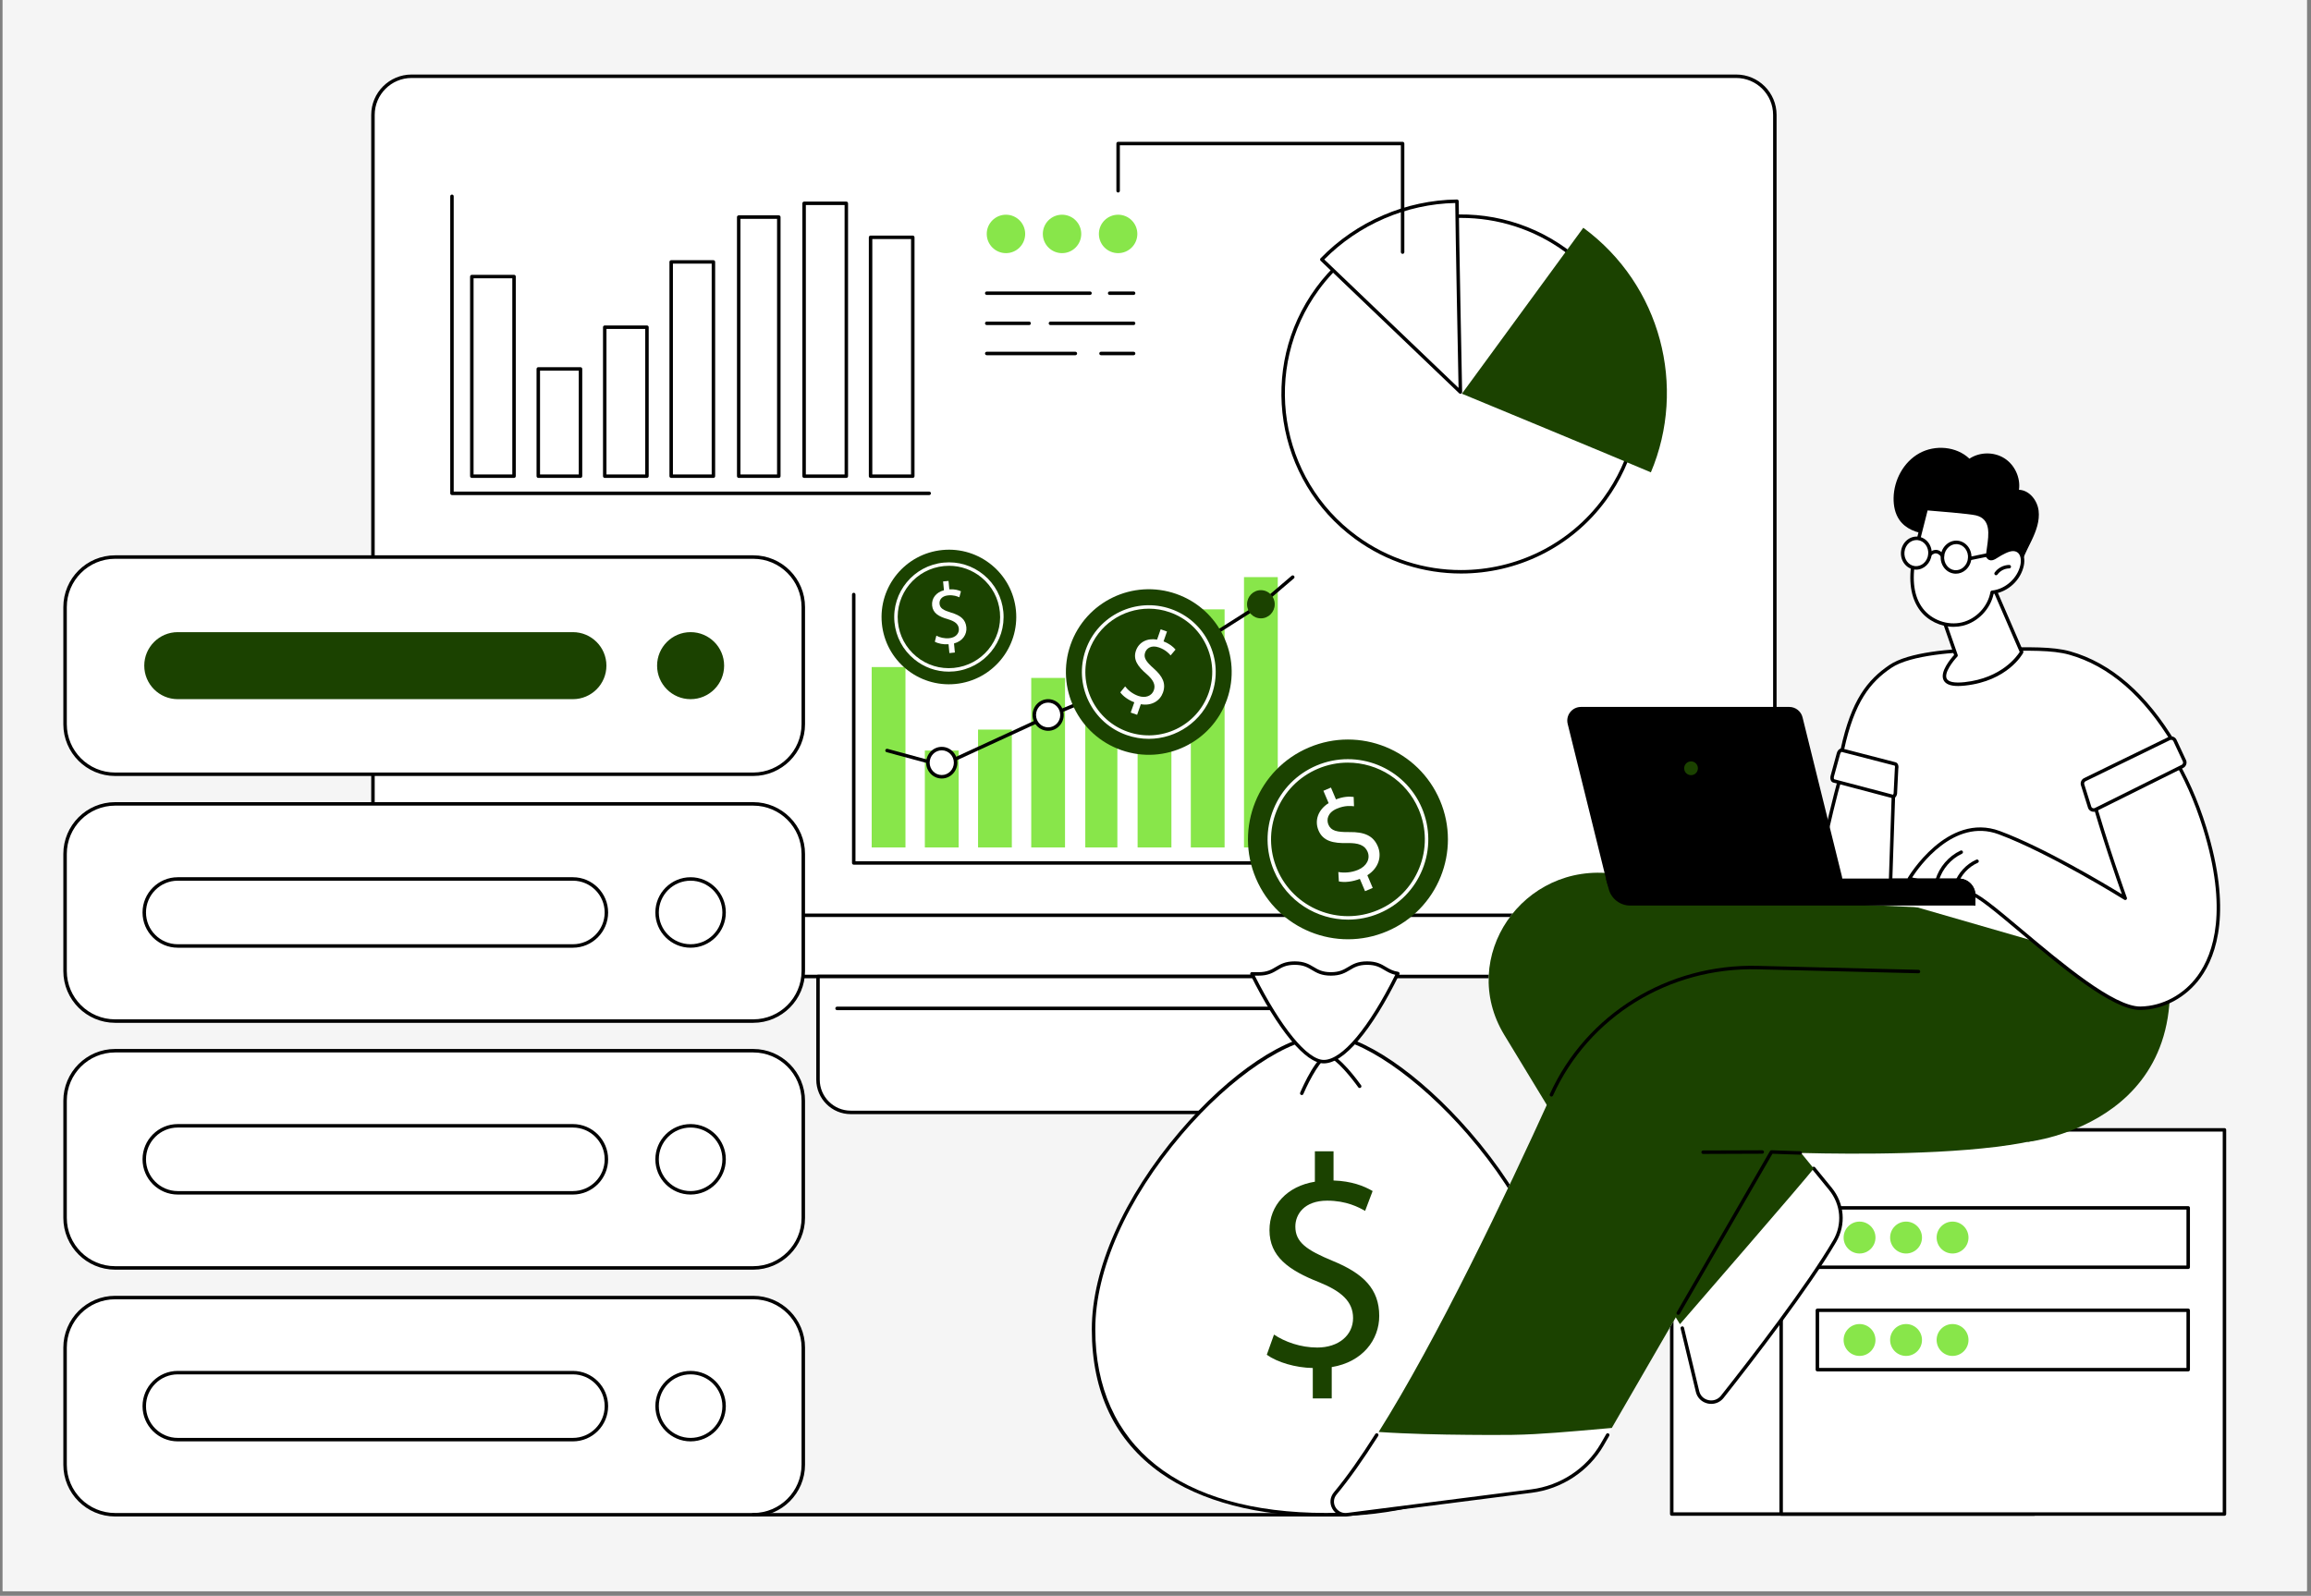 <svg xmlns="http://www.w3.org/2000/svg" xmlns:xlink="http://www.w3.org/1999/xlink" width="485" viewBox="0 0 363.75 251.25" height="335" preserveAspectRatio="xMidYMid meet"><rect x="0" y="0" width="363.75" height="251.25" fill="#808080" stroke="none"/><defs><clipPath id="a6a6b86d7b"><path d="M 0.418 0 L 363.086 0 L 363.086 250.504 L 0.418 250.504 Z M 0.418 0 " clip-rule="nonzero"></path></clipPath><clipPath id="f8e1170953"><path d="M 58 11.73 L 280 11.73 L 280 145 L 58 145 Z M 58 11.73 " clip-rule="nonzero"></path></clipPath><clipPath id="5da1d7fad0"><path d="M 9.965 87 L 127 87 L 127 123 L 9.965 123 Z M 9.965 87 " clip-rule="nonzero"></path></clipPath><clipPath id="75b1201595"><path d="M 9.965 126 L 127 126 L 127 162 L 9.965 162 Z M 9.965 126 " clip-rule="nonzero"></path></clipPath><clipPath id="10eeeba697"><path d="M 9.965 165 L 127 165 L 127 200 L 9.965 200 Z M 9.965 165 " clip-rule="nonzero"></path></clipPath><clipPath id="3c88c0714a"><path d="M 9.965 204 L 127 204 L 127 239 L 9.965 239 Z M 9.965 204 " clip-rule="nonzero"></path></clipPath></defs><g clip-path="url(#a6a6b86d7b)"><path fill="#ffffff" d="M 0.418 0 L 363.086 0 L 363.086 250.504 L 0.418 250.504 Z M 0.418 0 " fill-opacity="1" fill-rule="nonzero"></path><path fill="#f5f5f5" d="M 0.418 0 L 363.086 0 L 363.086 250.504 L 0.418 250.504 Z M 0.418 0 " fill-opacity="1" fill-rule="nonzero"></path></g><path fill="#ffffff" d="M 58.703 146.691 C 58.703 150.586 61.848 153.742 65.727 153.742 L 272.336 153.742 C 276.215 153.742 279.359 150.586 279.359 146.691 L 279.359 144.105 L 274.16 141.391 L 60.406 141.391 L 58.703 144.105 L 58.703 146.691 " fill-opacity="1" fill-rule="nonzero"></path><path fill="#000000" d="M 272.336 154.012 L 65.727 154.012 C 61.703 154.012 58.43 150.727 58.43 146.691 C 58.43 146.539 58.555 146.418 58.703 146.418 C 58.855 146.418 58.977 146.539 58.977 146.691 C 58.977 150.426 62.004 153.465 65.727 153.465 L 272.336 153.465 C 276.059 153.465 279.086 150.426 279.086 146.691 C 279.086 146.539 279.207 146.418 279.359 146.418 C 279.508 146.418 279.633 146.539 279.633 146.691 C 279.633 150.727 276.359 154.012 272.336 154.012 " fill-opacity="1" fill-rule="nonzero"></path><path fill="#ffffff" d="M 204.152 175.141 L 133.91 175.141 C 131.062 175.141 128.754 172.832 128.754 169.984 L 128.754 153.742 L 209.309 153.742 L 209.309 169.984 C 209.309 172.832 207 175.141 204.152 175.141 " fill-opacity="1" fill-rule="nonzero"></path><path fill="#000000" d="M 129.027 154.012 L 129.027 169.984 C 129.027 172.676 131.219 174.867 133.91 174.867 L 204.152 174.867 C 206.844 174.867 209.035 172.676 209.035 169.984 L 209.035 154.012 Z M 204.152 175.414 L 133.91 175.414 C 130.918 175.414 128.48 172.977 128.48 169.984 L 128.48 153.742 C 128.48 153.59 128.605 153.465 128.754 153.465 L 209.309 153.465 C 209.461 153.465 209.582 153.59 209.582 153.742 L 209.582 169.984 C 209.582 172.977 207.145 175.414 204.152 175.414 " fill-opacity="1" fill-rule="nonzero"></path><path fill="#000000" d="M 206.309 159.039 L 131.754 159.039 C 131.605 159.039 131.48 158.918 131.48 158.766 C 131.48 158.617 131.605 158.492 131.754 158.492 L 206.309 158.492 C 206.457 158.492 206.582 158.617 206.582 158.766 C 206.582 158.918 206.457 159.039 206.309 159.039 " fill-opacity="1" fill-rule="nonzero"></path><path fill="#ffffff" d="M 279.359 144.105 L 58.703 144.105 L 58.703 18.09 C 58.703 14.73 61.426 12.004 64.789 12.004 L 273.277 12.004 C 276.637 12.004 279.359 14.73 279.359 18.09 L 279.359 144.105 " fill-opacity="1" fill-rule="nonzero"></path><g clip-path="url(#f8e1170953)"><path fill="#000000" d="M 58.977 143.836 L 279.086 143.836 L 279.086 18.09 C 279.086 14.887 276.48 12.277 273.277 12.277 L 64.789 12.277 C 61.582 12.277 58.977 14.887 58.977 18.09 Z M 279.359 144.379 L 58.703 144.379 C 58.555 144.379 58.43 144.258 58.43 144.105 L 58.43 18.09 C 58.43 14.582 61.281 11.734 64.789 11.734 L 273.277 11.734 C 276.781 11.734 279.633 14.582 279.633 18.09 L 279.633 144.105 C 279.633 144.258 279.508 144.379 279.359 144.379 " fill-opacity="1" fill-rule="nonzero"></path></g><path fill="#000000" d="M 146.258 77.945 L 71.141 77.945 C 70.992 77.945 70.867 77.82 70.867 77.672 L 70.867 30.906 C 70.867 30.754 70.992 30.633 71.141 30.633 C 71.293 30.633 71.414 30.754 71.414 30.906 L 71.414 77.398 L 146.258 77.398 C 146.41 77.398 146.531 77.52 146.531 77.672 C 146.531 77.82 146.41 77.945 146.258 77.945 " fill-opacity="1" fill-rule="nonzero"></path><path fill="#ffffff" d="M 80.91 74.969 L 74.266 74.969 L 74.266 43.543 L 80.91 43.543 L 80.91 74.969 " fill-opacity="1" fill-rule="nonzero"></path><path fill="#000000" d="M 74.539 74.695 L 80.637 74.695 L 80.637 43.816 L 74.539 43.816 Z M 80.91 75.242 L 74.266 75.242 C 74.113 75.242 73.992 75.117 73.992 74.969 L 73.992 43.543 C 73.992 43.395 74.113 43.27 74.266 43.27 L 80.91 43.27 C 81.062 43.27 81.184 43.395 81.184 43.543 L 81.184 74.969 C 81.184 75.117 81.062 75.242 80.91 75.242 " fill-opacity="1" fill-rule="nonzero"></path><path fill="#ffffff" d="M 91.371 74.969 L 84.727 74.969 L 84.727 58.086 L 91.371 58.086 L 91.371 74.969 " fill-opacity="1" fill-rule="nonzero"></path><path fill="#000000" d="M 85 74.695 L 91.098 74.695 L 91.098 58.355 L 85 58.355 Z M 91.371 75.242 L 84.727 75.242 C 84.574 75.242 84.453 75.117 84.453 74.969 L 84.453 58.086 C 84.453 57.934 84.574 57.812 84.727 57.812 L 91.371 57.812 C 91.523 57.812 91.645 57.934 91.645 58.086 L 91.645 74.969 C 91.645 75.117 91.523 75.242 91.371 75.242 " fill-opacity="1" fill-rule="nonzero"></path><path fill="#ffffff" d="M 101.832 74.969 L 95.184 74.969 L 95.184 51.516 L 101.832 51.516 L 101.832 74.969 " fill-opacity="1" fill-rule="nonzero"></path><path fill="#000000" d="M 95.457 74.695 L 101.559 74.695 L 101.559 51.789 L 95.457 51.789 Z M 101.832 75.242 L 95.184 75.242 C 95.035 75.242 94.914 75.117 94.914 74.969 L 94.914 51.512 C 94.914 51.363 95.035 51.242 95.184 51.242 L 101.832 51.242 C 101.98 51.242 102.105 51.363 102.105 51.512 L 102.105 74.969 C 102.105 75.117 101.98 75.242 101.832 75.242 " fill-opacity="1" fill-rule="nonzero"></path><path fill="#ffffff" d="M 112.293 74.969 L 105.645 74.969 L 105.645 41.234 L 112.293 41.234 L 112.293 74.969 " fill-opacity="1" fill-rule="nonzero"></path><path fill="#000000" d="M 105.918 74.695 L 112.02 74.695 L 112.02 41.508 L 105.918 41.508 Z M 112.293 75.242 L 105.645 75.242 C 105.496 75.242 105.371 75.117 105.371 74.969 L 105.371 41.234 C 105.371 41.086 105.496 40.965 105.645 40.965 L 112.293 40.965 C 112.441 40.965 112.566 41.086 112.566 41.234 L 112.566 74.969 C 112.566 75.117 112.441 75.242 112.293 75.242 " fill-opacity="1" fill-rule="nonzero"></path><path fill="#ffffff" d="M 122.582 74.969 L 116.273 74.969 L 116.273 34.18 L 122.582 34.18 L 122.582 74.969 " fill-opacity="1" fill-rule="nonzero"></path><path fill="#000000" d="M 116.547 74.695 L 122.309 74.695 L 122.309 34.453 L 116.547 34.453 Z M 122.586 75.242 L 116.273 75.242 C 116.121 75.242 116 75.117 116 74.969 L 116 34.18 C 116 34.027 116.121 33.906 116.273 33.906 L 122.586 33.906 C 122.734 33.906 122.859 34.027 122.859 34.18 L 122.859 74.969 C 122.859 75.117 122.734 75.242 122.586 75.242 " fill-opacity="1" fill-rule="nonzero"></path><path fill="#ffffff" d="M 133.211 74.969 L 126.566 74.969 L 126.566 32.016 L 133.211 32.016 L 133.211 74.969 " fill-opacity="1" fill-rule="nonzero"></path><path fill="#000000" d="M 126.84 74.695 L 132.938 74.695 L 132.938 32.285 L 126.84 32.285 Z M 133.211 75.242 L 126.566 75.242 C 126.414 75.242 126.293 75.117 126.293 74.969 L 126.293 32.016 C 126.293 31.863 126.414 31.742 126.566 31.742 L 133.211 31.742 C 133.363 31.742 133.484 31.863 133.484 32.016 L 133.484 74.969 C 133.484 75.117 133.363 75.242 133.211 75.242 " fill-opacity="1" fill-rule="nonzero"></path><path fill="#ffffff" d="M 143.672 74.969 L 137.027 74.969 L 137.027 37.363 L 143.672 37.363 L 143.672 74.969 " fill-opacity="1" fill-rule="nonzero"></path><path fill="#000000" d="M 137.301 74.695 L 143.398 74.695 L 143.398 37.637 L 137.301 37.637 Z M 143.672 75.242 L 137.027 75.242 C 136.875 75.242 136.754 75.117 136.754 74.969 L 136.754 37.363 C 136.754 37.215 136.875 37.09 137.027 37.09 L 143.672 37.09 C 143.824 37.09 143.945 37.215 143.945 37.363 L 143.945 74.969 C 143.945 75.117 143.824 75.242 143.672 75.242 " fill-opacity="1" fill-rule="nonzero"></path><path fill="#000000" d="M 202.266 136.141 L 134.379 136.141 C 134.227 136.141 134.105 136.016 134.105 135.867 L 134.105 93.602 C 134.105 93.449 134.227 93.328 134.379 93.328 C 134.527 93.328 134.652 93.449 134.652 93.602 L 134.652 135.594 L 202.266 135.594 C 202.418 135.594 202.539 135.715 202.539 135.867 C 202.539 136.016 202.418 136.141 202.266 136.141 " fill-opacity="1" fill-rule="nonzero"></path><path fill="#88e64a" d="M 142.52 133.422 L 137.203 133.422 L 137.203 105.023 L 142.52 105.023 L 142.52 133.422 " fill-opacity="1" fill-rule="nonzero"></path><path fill="#88e64a" d="M 150.891 133.422 L 145.57 133.422 L 145.57 118.164 L 150.891 118.164 L 150.891 133.422 " fill-opacity="1" fill-rule="nonzero"></path><path fill="#88e64a" d="M 159.262 133.422 L 153.945 133.422 L 153.945 114.867 L 159.262 114.867 L 159.262 133.422 " fill-opacity="1" fill-rule="nonzero"></path><path fill="#88e64a" d="M 167.633 133.422 L 162.316 133.422 L 162.316 106.734 L 167.633 106.734 L 167.633 133.422 " fill-opacity="1" fill-rule="nonzero"></path><path fill="#88e64a" d="M 175.875 133.422 L 170.824 133.422 L 170.824 110.754 L 175.875 110.754 L 175.875 133.422 " fill-opacity="1" fill-rule="nonzero"></path><path fill="#88e64a" d="M 184.379 133.422 L 179.059 133.422 L 179.059 99.438 L 184.379 99.438 L 184.379 133.422 " fill-opacity="1" fill-rule="nonzero"></path><path fill="#88e64a" d="M 192.75 133.422 L 187.434 133.422 L 187.434 95.938 L 192.75 95.938 L 192.75 133.422 " fill-opacity="1" fill-rule="nonzero"></path><path fill="#88e64a" d="M 201.121 133.422 L 195.805 133.422 L 195.805 90.863 L 201.121 90.863 L 201.121 133.422 " fill-opacity="1" fill-rule="nonzero"></path><path fill="#000000" d="M 148.23 120.762 C 148.207 120.762 148.184 120.762 148.16 120.754 L 139.547 118.426 C 139.402 118.387 139.316 118.238 139.352 118.094 C 139.395 117.949 139.543 117.863 139.688 117.898 L 148.207 120.203 L 165.309 112.324 L 181.594 105.535 L 198.301 94.918 L 203.301 90.652 C 203.418 90.555 203.59 90.57 203.688 90.684 C 203.785 90.801 203.773 90.973 203.656 91.07 L 198.641 95.344 C 198.629 95.355 198.621 95.359 198.609 95.367 L 181.867 106.012 C 181.852 106.02 181.84 106.023 181.824 106.031 L 165.531 112.824 L 148.348 120.738 C 148.309 120.754 148.27 120.762 148.23 120.762 " fill-opacity="1" fill-rule="nonzero"></path><path fill="#ffffff" d="M 167.156 112.57 C 167.156 113.793 166.18 114.789 164.977 114.789 C 163.773 114.789 162.797 113.793 162.797 112.57 C 162.797 111.344 163.773 110.352 164.977 110.352 C 166.18 110.352 167.156 111.344 167.156 112.57 " fill-opacity="1" fill-rule="nonzero"></path><path fill="#000000" d="M 164.977 110.621 C 163.926 110.621 163.07 111.496 163.07 112.57 C 163.07 113.641 163.926 114.516 164.977 114.516 C 166.027 114.516 166.883 113.641 166.883 112.57 C 166.883 111.496 166.027 110.621 164.977 110.621 Z M 164.977 115.059 C 163.625 115.059 162.523 113.941 162.523 112.57 C 162.523 111.195 163.625 110.078 164.977 110.078 C 166.328 110.078 167.426 111.195 167.426 112.57 C 167.426 113.941 166.328 115.059 164.977 115.059 " fill-opacity="1" fill-rule="nonzero"></path><path fill="#1b4200" d="M 183.898 105.781 C 183.898 107.004 182.922 108 181.719 108 C 180.516 108 179.539 107.004 179.539 105.781 C 179.539 104.555 180.516 103.562 181.719 103.562 C 182.922 103.562 183.898 104.555 183.898 105.781 " fill-opacity="1" fill-rule="nonzero"></path><path fill="#1b4200" d="M 200.641 95.137 C 200.641 96.363 199.668 97.355 198.461 97.355 C 197.258 97.355 196.285 96.363 196.285 95.137 C 196.285 93.914 197.258 92.918 198.461 92.918 C 199.668 92.918 200.641 93.914 200.641 95.137 " fill-opacity="1" fill-rule="nonzero"></path><path fill="#ffffff" d="M 150.41 120.078 C 150.41 121.305 149.434 122.297 148.23 122.297 C 147.027 122.297 146.055 121.305 146.055 120.078 C 146.055 118.852 147.027 117.859 148.23 117.859 C 149.434 117.859 150.41 118.852 150.41 120.078 " fill-opacity="1" fill-rule="nonzero"></path><path fill="#000000" d="M 148.23 118.133 C 147.18 118.133 146.328 119.004 146.328 120.078 C 146.328 121.152 147.18 122.023 148.23 122.023 C 149.281 122.023 150.137 121.152 150.137 120.078 C 150.137 119.004 149.281 118.133 148.23 118.133 Z M 148.23 122.57 C 146.879 122.57 145.781 121.453 145.781 120.078 C 145.781 118.707 146.879 117.586 148.23 117.586 C 149.582 117.586 150.684 118.707 150.684 120.078 C 150.684 121.453 149.582 122.57 148.23 122.57 " fill-opacity="1" fill-rule="nonzero"></path><path fill="#ffffff" d="M 252.59 78.574 C 243.465 91.055 225.938 93.762 213.445 84.621 C 200.953 75.484 198.223 57.961 207.352 45.484 C 216.48 33.004 234.004 30.297 246.5 39.438 C 258.992 48.574 261.719 66.098 252.59 78.574 " fill-opacity="1" fill-rule="nonzero"></path><path fill="#000000" d="M 229.977 34.309 C 221.426 34.309 212.992 38.234 207.57 45.645 C 198.547 57.98 201.254 75.367 213.605 84.402 C 218.539 88.012 224.281 89.75 229.969 89.75 C 238.516 89.75 246.953 85.824 252.371 78.414 C 256.742 72.438 258.523 65.117 257.383 57.797 C 256.242 50.477 252.32 44.031 246.336 39.656 C 241.402 36.047 235.664 34.309 229.977 34.309 Z M 229.965 90.297 C 224.164 90.297 218.316 88.523 213.281 84.844 C 200.688 75.633 197.93 57.902 207.129 45.32 C 216.332 32.742 234.066 30.004 246.66 39.215 C 252.762 43.676 256.762 50.246 257.922 57.711 C 259.086 65.176 257.27 72.645 252.812 78.738 C 247.289 86.289 238.684 90.297 229.965 90.297 " fill-opacity="1" fill-rule="nonzero"></path><path fill="#1b4200" d="M 259.848 74.367 C 265.52 60.934 261.473 44.883 249.211 35.859 L 230.102 61.988 C 230.102 61.988 254.922 72.254 259.848 74.367 " fill-opacity="1" fill-rule="nonzero"></path><path fill="#ffffff" d="M 229.324 31.684 C 221.191 31.773 213.551 35.18 208.051 40.859 C 213.395 45.98 229.863 61.723 229.863 61.723 C 229.863 61.723 229.363 36.68 229.324 31.684 " fill-opacity="1" fill-rule="nonzero"></path><path fill="#000000" d="M 208.441 40.852 C 213.387 45.594 226.875 58.488 229.578 61.074 C 229.5 57.16 229.102 36.969 229.055 31.961 C 221.355 32.117 213.871 35.348 208.441 40.852 Z M 229.863 61.996 C 229.797 61.996 229.727 61.973 229.676 61.922 C 229.512 61.766 213.145 46.117 207.863 41.055 C 207.812 41.008 207.781 40.938 207.781 40.863 C 207.777 40.793 207.809 40.723 207.855 40.668 C 213.465 34.875 221.289 31.5 229.324 31.41 C 229.324 31.41 229.324 31.41 229.328 31.41 C 229.398 31.41 229.469 31.438 229.52 31.488 C 229.57 31.539 229.598 31.609 229.602 31.68 C 229.637 36.617 230.133 61.469 230.137 61.719 C 230.141 61.828 230.074 61.93 229.973 61.977 C 229.938 61.988 229.902 61.996 229.863 61.996 " fill-opacity="1" fill-rule="nonzero"></path><path fill="#000000" d="M 220.77 39.969 C 220.621 39.969 220.496 39.844 220.496 39.695 L 220.496 22.875 L 176.266 22.875 L 176.266 30.039 C 176.266 30.191 176.145 30.312 175.992 30.312 C 175.84 30.312 175.719 30.191 175.719 30.039 L 175.719 22.602 C 175.719 22.449 175.84 22.328 175.992 22.328 L 220.77 22.328 C 220.922 22.328 221.043 22.449 221.043 22.602 L 221.043 39.695 C 221.043 39.844 220.922 39.969 220.77 39.969 " fill-opacity="1" fill-rule="nonzero"></path><path fill="#88e64a" d="M 161.363 36.828 C 161.363 38.5 160.008 39.855 158.34 39.855 C 156.668 39.855 155.312 38.5 155.312 36.828 C 155.312 35.16 156.668 33.805 158.34 33.805 C 160.008 33.805 161.363 35.16 161.363 36.828 " fill-opacity="1" fill-rule="nonzero"></path><path fill="#88e64a" d="M 170.188 36.828 C 170.188 38.5 168.836 39.855 167.164 39.855 C 165.496 39.855 164.141 38.5 164.141 36.828 C 164.141 35.16 165.496 33.805 167.164 33.805 C 168.836 33.805 170.188 35.16 170.188 36.828 " fill-opacity="1" fill-rule="nonzero"></path><path fill="#88e64a" d="M 179.016 36.828 C 179.016 38.5 177.664 39.855 175.992 39.855 C 174.32 39.855 172.965 38.5 172.965 36.828 C 172.965 35.16 174.32 33.805 175.992 33.805 C 177.664 33.805 179.016 35.16 179.016 36.828 " fill-opacity="1" fill-rule="nonzero"></path><path fill="#000000" d="M 178.43 46.434 L 174.66 46.434 C 174.512 46.434 174.387 46.309 174.387 46.16 C 174.387 46.008 174.512 45.887 174.66 45.887 L 178.43 45.887 C 178.582 45.887 178.703 46.008 178.703 46.16 C 178.703 46.309 178.582 46.434 178.43 46.434 " fill-opacity="1" fill-rule="nonzero"></path><path fill="#000000" d="M 171.566 46.434 L 155.312 46.434 C 155.164 46.434 155.039 46.309 155.039 46.16 C 155.039 46.008 155.164 45.887 155.312 45.887 L 171.566 45.887 C 171.719 45.887 171.84 46.008 171.84 46.16 C 171.84 46.309 171.719 46.434 171.566 46.434 " fill-opacity="1" fill-rule="nonzero"></path><path fill="#000000" d="M 178.43 51.18 L 165.34 51.18 C 165.191 51.18 165.066 51.059 165.066 50.906 C 165.066 50.754 165.191 50.633 165.34 50.633 L 178.43 50.633 C 178.582 50.633 178.703 50.754 178.703 50.906 C 178.703 51.059 178.582 51.18 178.43 51.18 " fill-opacity="1" fill-rule="nonzero"></path><path fill="#000000" d="M 161.984 51.18 L 155.312 51.18 C 155.164 51.18 155.039 51.059 155.039 50.906 C 155.039 50.754 155.164 50.633 155.312 50.633 L 161.984 50.633 C 162.137 50.633 162.258 50.754 162.258 50.906 C 162.258 51.059 162.137 51.18 161.984 51.18 " fill-opacity="1" fill-rule="nonzero"></path><path fill="#000000" d="M 178.43 55.926 L 173.301 55.926 C 173.148 55.926 173.027 55.805 173.027 55.652 C 173.027 55.5 173.148 55.379 173.301 55.379 L 178.43 55.379 C 178.582 55.379 178.703 55.5 178.703 55.652 C 178.703 55.805 178.582 55.926 178.43 55.926 " fill-opacity="1" fill-rule="nonzero"></path><path fill="#000000" d="M 169.266 55.926 L 155.312 55.926 C 155.164 55.926 155.039 55.805 155.039 55.652 C 155.039 55.5 155.164 55.379 155.312 55.379 L 169.266 55.379 C 169.414 55.379 169.535 55.5 169.535 55.652 C 169.535 55.805 169.414 55.926 169.266 55.926 " fill-opacity="1" fill-rule="nonzero"></path><path fill="#ffffff" d="M 18.121 121.902 L 118.559 121.902 C 122.91 121.902 126.438 118.371 126.438 114.023 L 126.438 95.582 C 126.438 91.23 122.91 87.703 118.559 87.703 L 18.121 87.703 C 13.77 87.703 10.242 91.23 10.242 95.582 L 10.242 114.023 C 10.242 118.371 13.77 121.902 18.121 121.902 " fill-opacity="1" fill-rule="nonzero"></path><g clip-path="url(#5da1d7fad0)"><path fill="#000000" d="M 18.121 87.977 C 13.926 87.977 10.516 91.391 10.516 95.582 L 10.516 114.023 C 10.516 118.215 13.926 121.629 18.121 121.629 L 118.559 121.629 C 122.754 121.629 126.164 118.215 126.164 114.023 L 126.164 95.582 C 126.164 91.391 122.754 87.977 118.559 87.977 Z M 118.559 122.172 L 18.121 122.172 C 13.625 122.172 9.969 118.516 9.969 114.023 L 9.969 95.582 C 9.969 91.086 13.625 87.43 18.121 87.43 L 118.559 87.43 C 123.055 87.43 126.711 91.086 126.711 95.582 L 126.711 114.023 C 126.711 118.516 123.055 122.172 118.559 122.172 " fill-opacity="1" fill-rule="nonzero"></path></g><path fill="#1b4200" d="M 103.426 104.801 C 103.426 107.715 105.789 110.078 108.699 110.078 C 111.613 110.078 113.977 107.715 113.977 104.801 C 113.977 101.891 111.613 99.527 108.699 99.527 C 105.789 99.527 103.426 101.891 103.426 104.801 " fill-opacity="1" fill-rule="nonzero"></path><path fill="#1b4200" d="M 27.98 110.078 L 90.172 110.078 C 93.086 110.078 95.449 107.715 95.449 104.801 C 95.449 101.891 93.086 99.527 90.172 99.527 L 27.98 99.527 C 25.07 99.527 22.707 101.891 22.707 104.801 C 22.707 107.715 25.07 110.078 27.98 110.078 " fill-opacity="1" fill-rule="nonzero"></path><path fill="#ffffff" d="M 18.121 160.762 L 118.559 160.762 C 122.91 160.762 126.438 157.234 126.438 152.883 L 126.438 134.445 C 126.438 130.094 122.91 126.566 118.559 126.566 L 18.121 126.566 C 13.77 126.566 10.242 130.094 10.242 134.445 L 10.242 152.883 C 10.242 157.234 13.77 160.762 18.121 160.762 " fill-opacity="1" fill-rule="nonzero"></path><g clip-path="url(#75b1201595)"><path fill="#000000" d="M 18.121 126.84 C 13.926 126.84 10.516 130.25 10.516 134.445 L 10.516 152.883 C 10.516 157.078 13.926 160.488 18.121 160.488 L 118.559 160.488 C 122.754 160.488 126.164 157.078 126.164 152.883 L 126.164 134.445 C 126.164 130.25 122.754 126.84 118.559 126.84 Z M 118.559 161.035 L 18.121 161.035 C 13.625 161.035 9.969 157.379 9.969 152.883 L 9.969 134.445 C 9.969 129.949 13.625 126.293 18.121 126.293 L 118.559 126.293 C 123.055 126.293 126.711 129.949 126.711 134.445 L 126.711 152.883 C 126.711 157.379 123.055 161.035 118.559 161.035 " fill-opacity="1" fill-rule="nonzero"></path></g><path fill="#ffffff" d="M 103.426 143.664 C 103.426 146.578 105.789 148.938 108.699 148.938 C 111.613 148.938 113.977 146.578 113.977 143.664 C 113.977 140.75 111.613 138.387 108.699 138.387 C 105.789 138.387 103.426 140.75 103.426 143.664 " fill-opacity="1" fill-rule="nonzero"></path><path fill="#000000" d="M 108.699 138.66 C 105.941 138.66 103.699 140.906 103.699 143.664 C 103.699 146.422 105.941 148.664 108.699 148.664 C 111.457 148.664 113.703 146.422 113.703 143.664 C 113.703 140.906 111.457 138.66 108.699 138.66 Z M 108.699 149.211 C 105.641 149.211 103.152 146.723 103.152 143.664 C 103.152 140.605 105.641 138.113 108.699 138.113 C 111.758 138.113 114.246 140.605 114.246 143.664 C 114.246 146.723 111.758 149.211 108.699 149.211 " fill-opacity="1" fill-rule="nonzero"></path><path fill="#ffffff" d="M 27.98 148.938 L 90.172 148.938 C 93.086 148.938 95.449 146.578 95.449 143.664 C 95.449 140.75 93.086 138.387 90.172 138.387 L 27.98 138.387 C 25.07 138.387 22.707 140.75 22.707 143.664 C 22.707 146.578 25.07 148.938 27.98 148.938 " fill-opacity="1" fill-rule="nonzero"></path><path fill="#000000" d="M 27.98 138.66 C 25.223 138.66 22.98 140.906 22.98 143.664 C 22.98 146.422 25.223 148.664 27.98 148.664 L 90.172 148.664 C 92.93 148.664 95.176 146.422 95.176 143.664 C 95.176 140.906 92.93 138.66 90.172 138.66 Z M 90.172 149.211 L 27.98 149.211 C 24.922 149.211 22.434 146.723 22.434 143.664 C 22.434 140.605 24.922 138.113 27.98 138.113 L 90.172 138.113 C 93.23 138.113 95.719 140.605 95.719 143.664 C 95.719 146.723 93.23 149.211 90.172 149.211 " fill-opacity="1" fill-rule="nonzero"></path><path fill="#ffffff" d="M 18.121 199.625 L 118.559 199.625 C 122.91 199.625 126.438 196.094 126.438 191.742 L 126.438 173.305 C 126.438 168.953 122.91 165.426 118.559 165.426 L 18.121 165.426 C 13.77 165.426 10.242 168.953 10.242 173.305 L 10.242 191.742 C 10.242 196.094 13.77 199.625 18.121 199.625 " fill-opacity="1" fill-rule="nonzero"></path><g clip-path="url(#10eeeba697)"><path fill="#000000" d="M 18.121 165.699 C 13.926 165.699 10.516 169.113 10.516 173.305 L 10.516 191.742 C 10.516 195.938 13.926 199.352 18.121 199.352 L 118.559 199.352 C 122.754 199.352 126.164 195.938 126.164 191.742 L 126.164 173.305 C 126.164 169.113 122.754 165.699 118.559 165.699 Z M 118.559 199.898 L 18.121 199.898 C 13.625 199.898 9.969 196.238 9.969 191.742 L 9.969 173.305 C 9.969 168.812 13.625 165.152 18.121 165.152 L 118.559 165.152 C 123.055 165.152 126.711 168.812 126.711 173.305 L 126.711 191.742 C 126.711 196.238 123.055 199.898 118.559 199.898 " fill-opacity="1" fill-rule="nonzero"></path></g><path fill="#ffffff" d="M 103.426 182.523 C 103.426 185.438 105.789 187.801 108.699 187.801 C 111.613 187.801 113.977 185.438 113.977 182.523 C 113.977 179.609 111.613 177.25 108.699 177.25 C 105.789 177.25 103.426 179.609 103.426 182.523 " fill-opacity="1" fill-rule="nonzero"></path><path fill="#000000" d="M 108.699 177.523 C 105.941 177.523 103.699 179.766 103.699 182.523 C 103.699 185.281 105.941 187.527 108.699 187.527 C 111.457 187.527 113.703 185.281 113.703 182.523 C 113.703 179.766 111.457 177.523 108.699 177.523 Z M 108.699 188.074 C 105.641 188.074 103.152 185.586 103.152 182.523 C 103.152 179.465 105.641 176.977 108.699 176.977 C 111.758 176.977 114.246 179.465 114.246 182.523 C 114.246 185.586 111.758 188.074 108.699 188.074 " fill-opacity="1" fill-rule="nonzero"></path><path fill="#ffffff" d="M 27.98 187.801 L 90.172 187.801 C 93.086 187.801 95.449 185.438 95.449 182.523 C 95.449 179.609 93.086 177.25 90.172 177.25 L 27.98 177.25 C 25.07 177.25 22.707 179.609 22.707 182.523 C 22.707 185.438 25.07 187.801 27.98 187.801 " fill-opacity="1" fill-rule="nonzero"></path><path fill="#000000" d="M 27.98 177.523 C 25.223 177.523 22.98 179.766 22.98 182.523 C 22.98 185.281 25.223 187.527 27.98 187.527 L 90.172 187.527 C 92.93 187.527 95.176 185.281 95.176 182.523 C 95.176 179.766 92.93 177.523 90.172 177.523 Z M 90.172 188.074 L 27.98 188.074 C 24.922 188.074 22.434 185.586 22.434 182.523 C 22.434 179.465 24.922 176.977 27.98 176.977 L 90.172 176.977 C 93.23 176.977 95.719 179.465 95.719 182.523 C 95.719 185.586 93.23 188.074 90.172 188.074 " fill-opacity="1" fill-rule="nonzero"></path><path fill="#ffffff" d="M 18.121 238.484 L 118.559 238.484 C 122.91 238.484 126.438 234.957 126.438 230.605 L 126.438 212.168 C 126.438 207.816 122.91 204.289 118.559 204.289 L 18.121 204.289 C 13.77 204.289 10.242 207.816 10.242 212.168 L 10.242 230.605 C 10.242 234.957 13.77 238.484 18.121 238.484 " fill-opacity="1" fill-rule="nonzero"></path><g clip-path="url(#3c88c0714a)"><path fill="#000000" d="M 18.121 204.562 C 13.926 204.562 10.516 207.973 10.516 212.168 L 10.516 230.605 C 10.516 234.801 13.926 238.211 18.121 238.211 L 118.559 238.211 C 122.754 238.211 126.164 234.801 126.164 230.605 L 126.164 212.168 C 126.164 207.973 122.754 204.562 118.559 204.562 Z M 118.559 238.758 L 18.121 238.758 C 13.625 238.758 9.969 235.102 9.969 230.605 L 9.969 212.168 C 9.969 207.672 13.625 204.016 18.121 204.016 L 118.559 204.016 C 123.055 204.016 126.711 207.672 126.711 212.168 L 126.711 230.605 C 126.711 235.102 123.055 238.758 118.559 238.758 " fill-opacity="1" fill-rule="nonzero"></path></g><path fill="#ffffff" d="M 103.426 221.387 C 103.426 224.301 105.789 226.66 108.699 226.66 C 111.613 226.66 113.977 224.301 113.977 221.387 C 113.977 218.473 111.613 216.109 108.699 216.109 C 105.789 216.109 103.426 218.473 103.426 221.387 " fill-opacity="1" fill-rule="nonzero"></path><path fill="#000000" d="M 108.699 216.383 C 105.941 216.383 103.699 218.629 103.699 221.387 C 103.699 224.145 105.941 226.387 108.699 226.387 C 111.457 226.387 113.703 224.145 113.703 221.387 C 113.703 218.629 111.457 216.383 108.699 216.383 Z M 108.699 226.934 C 105.641 226.934 103.152 224.445 103.152 221.387 C 103.152 218.328 105.641 215.84 108.699 215.84 C 111.758 215.84 114.246 218.328 114.246 221.387 C 114.246 224.445 111.758 226.934 108.699 226.934 " fill-opacity="1" fill-rule="nonzero"></path><path fill="#ffffff" d="M 27.98 226.66 L 90.172 226.66 C 93.086 226.66 95.449 224.301 95.449 221.387 C 95.449 218.473 93.086 216.109 90.172 216.109 L 27.98 216.109 C 25.07 216.109 22.707 218.473 22.707 221.387 C 22.707 224.301 25.07 226.66 27.98 226.66 " fill-opacity="1" fill-rule="nonzero"></path><path fill="#000000" d="M 27.98 216.383 C 25.223 216.383 22.98 218.629 22.98 221.387 C 22.98 224.145 25.223 226.387 27.98 226.387 L 90.172 226.387 C 92.93 226.387 95.176 224.145 95.176 221.387 C 95.176 218.629 92.93 216.383 90.172 216.383 Z M 90.172 226.934 L 27.98 226.934 C 24.922 226.934 22.434 224.445 22.434 221.387 C 22.434 218.328 24.922 215.84 27.98 215.84 L 90.172 215.84 C 93.23 215.84 95.719 218.328 95.719 221.387 C 95.719 224.445 93.23 226.934 90.172 226.934 " fill-opacity="1" fill-rule="nonzero"></path><path fill="#000000" d="M 211.77 238.758 L 118.559 238.758 C 118.41 238.758 118.289 238.637 118.289 238.484 C 118.289 238.332 118.41 238.211 118.559 238.211 L 211.77 238.211 C 211.922 238.211 212.043 238.332 212.043 238.484 C 212.043 238.637 211.922 238.758 211.77 238.758 " fill-opacity="1" fill-rule="nonzero"></path><path fill="#ffffff" d="M 245.305 209.289 C 245.305 230.109 228.926 238.48 208.715 238.48 C 188.508 238.48 172.125 230.109 172.125 209.289 C 172.125 188.469 196.52 163.082 208.715 163.082 C 219.805 163.082 245.305 188.469 245.305 209.289 " fill-opacity="1" fill-rule="nonzero"></path><path fill="#000000" d="M 208.715 163.355 C 202.906 163.355 193.801 169.465 186.055 178.555 C 177.379 188.742 172.398 199.945 172.398 209.289 C 172.398 227.664 185.637 238.203 208.715 238.203 C 231.797 238.203 245.031 227.664 245.031 209.289 C 245.031 200.066 239.902 188.867 230.961 178.555 C 223.199 169.605 214.051 163.355 208.715 163.355 Z M 208.715 238.75 C 197.996 238.75 188.992 236.387 182.684 231.914 C 175.496 226.816 171.852 219.207 171.852 209.289 C 171.852 199.816 176.879 188.484 185.641 178.199 C 193.605 168.852 202.664 162.809 208.715 162.809 C 214.285 162.809 223.391 168.992 231.375 178.199 C 240.402 188.605 245.578 199.938 245.578 209.289 C 245.578 219.207 241.934 226.816 234.746 231.914 C 228.438 236.387 219.438 238.75 208.715 238.75 " fill-opacity="1" fill-rule="nonzero"></path><path fill="#000000" d="M 204.898 172.41 C 204.859 172.41 204.824 172.402 204.789 172.387 C 204.652 172.328 204.586 172.168 204.645 172.027 C 205.09 170.988 207.402 165.82 209.105 165.953 C 210.789 166.082 213.887 170.379 214.234 170.867 C 214.324 170.992 214.293 171.164 214.172 171.25 C 214.047 171.336 213.879 171.309 213.789 171.184 C 212.887 169.914 210.273 166.586 209.066 166.496 C 208.094 166.43 206.188 169.812 205.148 172.242 C 205.105 172.348 205.004 172.41 204.898 172.41 " fill-opacity="1" fill-rule="nonzero"></path><path fill="#ffffff" d="M 215.184 151.633 C 212.336 151.633 212.336 153.336 209.484 153.336 C 206.637 153.336 206.637 151.633 203.789 151.633 C 200.938 151.633 200.938 153.336 198.09 153.336 C 197.691 153.336 197.352 153.332 197.047 153.324 C 201.215 161.684 205.527 167.148 208.367 167.148 C 211.504 167.148 215.883 161.664 220.023 153.273 C 218 152.973 217.715 151.633 215.184 151.633 " fill-opacity="1" fill-rule="nonzero"></path><path fill="#000000" d="M 197.496 153.605 C 201.629 161.801 205.781 166.875 208.367 166.875 C 211.234 166.875 215.43 161.875 219.617 153.477 C 218.887 153.309 218.383 153.008 217.895 152.719 C 217.195 152.301 216.531 151.906 215.184 151.906 C 213.836 151.906 213.172 152.301 212.477 152.719 C 211.742 153.156 210.984 153.609 209.484 153.609 C 207.984 153.609 207.23 153.156 206.496 152.719 C 205.797 152.301 205.137 151.906 203.789 151.906 C 202.438 151.906 201.777 152.301 201.078 152.719 C 200.348 153.156 199.59 153.609 198.09 153.609 C 197.875 153.609 197.68 153.605 197.496 153.605 Z M 208.367 167.422 C 205.488 167.422 201.164 162.195 196.805 153.445 C 196.762 153.359 196.766 153.258 196.82 153.176 C 196.871 153.098 196.953 153.043 197.055 153.051 C 197.355 153.059 197.695 153.062 198.09 153.062 C 199.441 153.062 200.102 152.668 200.801 152.25 C 201.531 151.812 202.289 151.359 203.789 151.359 C 205.289 151.359 206.047 151.812 206.777 152.25 C 207.477 152.668 208.137 153.062 209.484 153.062 C 210.836 153.062 211.496 152.668 212.195 152.25 C 212.926 151.812 213.684 151.359 215.184 151.359 C 216.684 151.359 217.441 151.812 218.172 152.25 C 218.719 152.574 219.234 152.879 220.062 153.004 C 220.148 153.016 220.223 153.07 220.266 153.148 C 220.305 153.223 220.309 153.316 220.266 153.395 C 215.871 162.309 211.531 167.422 208.367 167.422 " fill-opacity="1" fill-rule="nonzero"></path><path fill="#1b4200" d="M 206.633 220.168 L 206.633 215.383 C 203.887 215.336 201.047 214.48 199.391 213.297 L 200.527 210.121 C 202.23 211.258 204.691 212.16 207.34 212.16 C 210.703 212.16 212.973 210.219 212.973 207.516 C 212.973 204.91 211.129 203.297 207.625 201.875 C 202.797 199.98 199.816 197.801 199.816 193.68 C 199.816 189.746 202.609 186.762 206.961 186.051 L 206.961 181.266 L 209.898 181.266 L 209.898 185.859 C 212.738 185.957 214.676 186.715 216.051 187.52 L 214.867 190.648 C 213.871 190.078 211.934 189.035 208.902 189.035 C 205.258 189.035 203.887 191.215 203.887 193.109 C 203.887 195.574 205.637 196.805 209.754 198.512 C 214.629 200.504 217.09 202.969 217.09 207.184 C 217.09 210.93 214.488 214.434 209.613 215.238 L 209.613 220.168 L 206.633 220.168 " fill-opacity="1" fill-rule="nonzero"></path><path fill="#ffffff" d="M 320.188 238.375 L 320.188 177.887 L 263.133 177.887 L 263.133 238.375 L 320.188 238.375 " fill-opacity="1" fill-rule="nonzero"></path><path fill="#000000" d="M 263.406 238.102 L 319.918 238.102 L 319.918 178.16 L 263.406 178.16 Z M 320.188 238.648 L 263.133 238.648 C 262.98 238.648 262.859 238.527 262.859 238.375 L 262.859 177.887 C 262.859 177.734 262.98 177.613 263.133 177.613 L 320.188 177.613 C 320.34 177.613 320.461 177.734 320.461 177.887 L 320.461 238.375 C 320.461 238.527 320.34 238.648 320.188 238.648 " fill-opacity="1" fill-rule="nonzero"></path><path fill="#ffffff" d="M 350.129 238.375 L 350.129 177.887 L 280.352 177.887 L 280.352 238.375 L 350.129 238.375 " fill-opacity="1" fill-rule="nonzero"></path><path fill="#000000" d="M 280.625 238.102 L 349.855 238.102 L 349.855 178.16 L 280.625 178.16 Z M 350.129 238.648 L 280.352 238.648 C 280.199 238.648 280.078 238.527 280.078 238.375 L 280.078 177.887 C 280.078 177.734 280.199 177.613 280.352 177.613 L 350.129 177.613 C 350.281 177.613 350.402 177.734 350.402 177.887 L 350.402 238.375 C 350.402 238.527 350.281 238.648 350.129 238.648 " fill-opacity="1" fill-rule="nonzero"></path><path fill="#ffffff" d="M 344.422 199.52 L 286.055 199.52 L 286.055 190.168 L 344.422 190.168 L 344.422 199.52 " fill-opacity="1" fill-rule="nonzero"></path><path fill="#000000" d="M 286.328 199.246 L 344.148 199.246 L 344.148 190.441 L 286.328 190.441 Z M 344.422 199.793 L 286.055 199.793 C 285.906 199.793 285.781 199.672 285.781 199.52 L 285.781 190.168 C 285.781 190.016 285.906 189.895 286.055 189.895 L 344.422 189.895 C 344.574 189.895 344.695 190.016 344.695 190.168 L 344.695 199.52 C 344.695 199.672 344.574 199.793 344.422 199.793 " fill-opacity="1" fill-rule="nonzero"></path><path fill="#88e64a" d="M 295.199 194.844 C 295.199 193.457 294.078 192.332 292.691 192.332 C 291.309 192.332 290.184 193.457 290.184 194.844 C 290.184 196.23 291.309 197.355 292.691 197.355 C 294.078 197.355 295.199 196.23 295.199 194.844 " fill-opacity="1" fill-rule="nonzero"></path><path fill="#88e64a" d="M 302.52 194.844 C 302.52 193.457 301.395 192.332 300.012 192.332 C 298.625 192.332 297.504 193.457 297.504 194.844 C 297.504 196.23 298.625 197.355 300.012 197.355 C 301.395 197.355 302.52 196.23 302.52 194.844 " fill-opacity="1" fill-rule="nonzero"></path><path fill="#88e64a" d="M 309.84 194.844 C 309.84 193.457 308.715 192.332 307.328 192.332 C 305.945 192.332 304.824 193.457 304.824 194.844 C 304.824 196.23 305.945 197.355 307.328 197.355 C 308.715 197.355 309.84 196.23 309.84 194.844 " fill-opacity="1" fill-rule="nonzero"></path><path fill="#ffffff" d="M 344.422 215.645 L 286.055 215.645 L 286.055 206.293 L 344.422 206.293 L 344.422 215.645 " fill-opacity="1" fill-rule="nonzero"></path><path fill="#000000" d="M 286.328 215.371 L 344.148 215.371 L 344.148 206.566 L 286.328 206.566 Z M 344.422 215.918 L 286.055 215.918 C 285.906 215.918 285.781 215.797 285.781 215.645 L 285.781 206.293 C 285.781 206.145 285.906 206.023 286.055 206.023 L 344.422 206.023 C 344.574 206.023 344.695 206.145 344.695 206.293 L 344.695 215.645 C 344.695 215.797 344.574 215.918 344.422 215.918 " fill-opacity="1" fill-rule="nonzero"></path><path fill="#88e64a" d="M 295.199 210.969 C 295.199 209.582 294.078 208.461 292.691 208.461 C 291.309 208.461 290.184 209.582 290.184 210.969 C 290.184 212.355 291.309 213.48 292.691 213.48 C 294.078 213.48 295.199 212.355 295.199 210.969 " fill-opacity="1" fill-rule="nonzero"></path><path fill="#88e64a" d="M 302.52 210.969 C 302.52 209.582 301.395 208.461 300.012 208.461 C 298.625 208.461 297.504 209.582 297.504 210.969 C 297.504 212.355 298.625 213.48 300.012 213.48 C 301.395 213.48 302.52 212.355 302.52 210.969 " fill-opacity="1" fill-rule="nonzero"></path><path fill="#88e64a" d="M 309.84 210.969 C 309.84 209.582 308.715 208.461 307.328 208.461 C 305.945 208.461 304.824 209.582 304.824 210.969 C 304.824 212.355 305.945 213.48 307.328 213.48 C 308.715 213.48 309.84 212.355 309.84 210.969 " fill-opacity="1" fill-rule="nonzero"></path><path fill="#ffffff" d="M 254.059 137.574 L 288.145 142.184 L 302.195 148.613 C 306.48 163.543 268.07 162.652 268.07 162.652 L 288.105 187.18 C 290.027 189.535 290.305 192.793 288.777 195.406 C 284.57 202.613 275.652 214.145 271.078 219.922 C 269.949 221.355 267.621 220.859 267.195 219.102 L 264.793 209.098 L 236.766 162.93 C 229.375 150.746 239.684 135.629 254.059 137.574 " fill-opacity="1" fill-rule="nonzero"></path><path fill="#000000" d="M 269.352 221.031 C 269.168 221.031 268.98 221.012 268.797 220.973 C 267.863 220.766 267.148 220.074 266.93 219.164 L 264.527 209.164 C 264.492 209.016 264.582 208.867 264.73 208.832 C 264.875 208.797 265.023 208.887 265.059 209.035 L 267.461 219.039 C 267.637 219.754 268.176 220.277 268.914 220.438 C 269.656 220.602 270.402 220.34 270.867 219.754 C 275.684 213.664 284.387 202.383 288.543 195.27 C 290.016 192.746 289.762 189.637 287.895 187.352 L 285.266 184.133 C 285.168 184.016 285.188 183.844 285.305 183.75 C 285.422 183.652 285.594 183.672 285.688 183.785 L 288.32 187.008 C 290.332 189.473 290.602 192.82 289.012 195.543 C 284.84 202.688 276.121 213.988 271.293 220.094 C 270.816 220.695 270.102 221.031 269.352 221.031 " fill-opacity="1" fill-rule="nonzero"></path><path fill="#ffffff" d="M 305.629 153.051 L 276.625 152.34 C 262.652 151.996 249.855 159.906 244.195 172.371 C 234.91 192.82 220.422 222.836 210.168 235.125 C 208.965 236.57 210.184 238.707 212.078 238.465 L 241.059 234.758 C 245.742 234.16 249.859 231.445 252.18 227.438 L 278.832 181.367 C 278.832 181.367 332.195 183.879 327.473 173.574 C 322.75 163.266 305.629 153.051 305.629 153.051 " fill-opacity="1" fill-rule="nonzero"></path><path fill="#000000" d="M 211.797 238.758 C 210.926 238.758 210.125 238.297 209.703 237.527 C 209.242 236.684 209.34 235.695 209.961 234.949 C 211.895 232.633 214.082 229.551 216.469 225.781 C 216.551 225.656 216.719 225.617 216.848 225.699 C 216.973 225.777 217.012 225.949 216.93 226.074 C 214.531 229.859 212.328 232.965 210.379 235.301 C 209.906 235.867 209.832 236.621 210.184 237.266 C 210.473 237.793 211.113 238.316 212.043 238.195 L 241.027 234.488 C 245.598 233.902 249.68 231.215 251.945 227.301 L 252.816 225.793 C 252.891 225.66 253.059 225.613 253.191 225.691 C 253.32 225.766 253.367 225.934 253.289 226.062 L 252.418 227.574 C 250.066 231.637 245.836 234.422 241.094 235.027 L 212.113 238.738 C 212.008 238.75 211.902 238.758 211.797 238.758 " fill-opacity="1" fill-rule="nonzero"></path><path fill="#1b4200" d="M 254.059 137.574 L 288.145 142.184 L 308.871 151.332 C 313.16 166.262 268.07 162.652 268.07 162.652 L 285.477 183.961 C 284.648 185.188 264.871 207.941 264.422 208.484 L 236.766 162.93 C 229.375 150.746 239.684 135.629 254.059 137.574 " fill-opacity="1" fill-rule="nonzero"></path><path fill="#1b4200" d="M 248.383 225.285 C 246.086 225.48 243.785 225.664 241.484 225.789 C 239.176 225.914 236.879 225.938 234.57 225.926 C 229.945 225.906 225.316 225.863 220.695 225.656 C 219.461 225.602 218.23 225.535 217 225.453 C 226.199 210.816 236.832 188.59 244.195 172.371 C 249.855 159.906 262.652 151.996 276.625 152.34 L 305.629 153.051 C 305.629 153.051 322.75 163.266 327.473 173.57 C 332.195 183.879 278.832 181.367 278.832 181.367 L 253.695 224.82 C 251.922 224.969 250.148 225.133 248.383 225.285 " fill-opacity="1" fill-rule="nonzero"></path><path fill="#000000" d="M 244.191 172.645 C 244.156 172.645 244.117 172.637 244.082 172.621 C 243.945 172.559 243.883 172.398 243.945 172.258 C 249.672 159.645 262.512 151.719 276.633 152.066 L 301.977 152.688 C 302.125 152.691 302.246 152.82 302.242 152.969 C 302.238 153.117 302.113 153.242 301.965 153.234 L 276.617 152.613 C 262.707 152.27 250.078 160.07 244.441 172.484 C 244.395 172.586 244.297 172.645 244.191 172.645 " fill-opacity="1" fill-rule="nonzero"></path><path fill="#000000" d="M 264.152 207.012 C 264.105 207.012 264.059 207 264.016 206.977 C 263.887 206.902 263.84 206.734 263.918 206.602 L 278.594 181.23 C 278.645 181.145 278.742 181.09 278.844 181.094 C 278.859 181.098 280.598 181.176 283.367 181.25 C 283.52 181.254 283.637 181.379 283.633 181.527 C 283.629 181.68 283.492 181.801 283.352 181.797 C 281.066 181.734 279.48 181.668 278.984 181.648 L 264.391 206.875 C 264.34 206.965 264.25 207.012 264.152 207.012 " fill-opacity="1" fill-rule="nonzero"></path><path fill="#000000" d="M 268.07 181.68 C 267.922 181.68 267.801 181.559 267.797 181.41 C 267.797 181.258 267.922 181.133 268.07 181.133 L 277.371 181.102 C 277.371 181.102 277.371 181.102 277.375 181.102 C 277.523 181.102 277.645 181.223 277.645 181.371 C 277.645 181.523 277.523 181.645 277.375 181.645 L 268.074 181.68 L 268.07 181.68 " fill-opacity="1" fill-rule="nonzero"></path><path fill="#1b4200" d="M 288.145 142.184 L 303.07 152.809 C 303.07 152.809 318.027 165.949 319.152 179.781 C 319.152 179.781 348.199 176.77 340.137 145.465 L 303.109 142.914 L 288.145 142.184 " fill-opacity="1" fill-rule="nonzero"></path><path fill="#ffffff" d="M 342.316 117.215 C 335.824 106.262 328.953 103.707 325.754 102.812 C 322.555 101.914 317.738 102.211 312.148 102.309 C 306.562 102.406 299.996 103.086 297.613 104.941 C 294.586 107.293 291.488 110.41 289.773 118.426 L 290.137 120.016 L 326.086 125.285 L 329.059 124.188 L 342.316 117.215 " fill-opacity="1" fill-rule="nonzero"></path><path fill="#000000" d="M 328.703 124.68 C 328.605 124.68 328.512 124.629 328.461 124.535 C 328.391 124.402 328.441 124.238 328.574 124.168 L 341.934 117.105 C 337.398 109.547 331.93 104.828 325.68 103.074 C 323.023 102.328 319.184 102.418 314.734 102.523 C 313.895 102.543 313.035 102.566 312.152 102.582 C 308.055 102.652 300.727 103.082 297.676 105.164 C 294.398 107.402 291.883 110.457 290.246 118.098 C 290.215 118.242 290.07 118.34 289.922 118.305 C 289.773 118.273 289.68 118.129 289.711 117.98 C 291.387 110.164 293.984 107.023 297.367 104.715 C 300.375 102.66 307.062 102.125 312.145 102.035 C 313.023 102.02 313.883 102 314.723 101.977 C 319.215 101.871 323.094 101.781 325.828 102.547 C 332.285 104.359 337.91 109.246 342.551 117.074 C 342.59 117.141 342.602 117.215 342.582 117.289 C 342.559 117.359 342.512 117.422 342.445 117.457 L 328.832 124.648 C 328.789 124.672 328.746 124.68 328.703 124.68 " fill-opacity="1" fill-rule="nonzero"></path><path fill="#ffffff" d="M 337.777 153.258 L 325.754 103.926 C 325.754 103.926 305.707 103.516 298.664 105.109 C 298.664 105.109 297.324 134.434 296.961 141.465 L 337.777 153.258 " fill-opacity="1" fill-rule="nonzero"></path><path fill="#ffffff" d="M 285.668 140.23 C 285.668 140.23 287.281 130.742 289.844 121.746 C 289.953 121.363 290.176 120.594 290.176 120.594 L 298.105 122.762 L 298.07 123.773 L 297.523 140.23 L 285.668 140.23 " fill-opacity="1" fill-rule="nonzero"></path><path fill="#000000" d="M 285.992 139.957 L 297.258 139.957 L 297.824 122.969 L 290.363 120.93 C 290.289 121.188 290.172 121.582 290.105 121.824 C 287.84 129.781 286.297 138.23 285.992 139.957 Z M 297.523 140.504 L 285.668 140.504 C 285.586 140.504 285.512 140.469 285.457 140.406 C 285.406 140.344 285.387 140.266 285.398 140.188 C 285.414 140.09 287.047 130.578 289.578 121.676 C 289.691 121.289 289.914 120.52 289.914 120.52 C 289.957 120.375 290.105 120.293 290.25 120.332 L 298.176 122.5 C 298.297 122.535 298.383 122.648 298.379 122.773 L 297.793 140.242 C 297.789 140.387 297.668 140.504 297.523 140.504 " fill-opacity="1" fill-rule="nonzero"></path><path fill="#ffffff" d="M 300.539 138.324 C 300.539 138.324 306.52 128.062 314.691 131.098 C 322.863 134.137 334.512 141.43 334.512 141.43 C 334.512 141.43 331.531 133.328 329.098 124.609 C 329.039 124.391 328.918 123.957 328.918 123.957 L 341.617 118.375 C 341.617 118.375 341.777 118.633 341.859 118.762 C 343.793 121.902 345.59 125.727 347.02 130.359 C 353.539 151.453 343.82 158.621 336.922 158.742 C 330.027 158.867 312.742 140.645 310.016 140.652 L 300.539 138.324 " fill-opacity="1" fill-rule="nonzero"></path><path fill="#000000" d="M 310.051 140.379 C 311.164 140.426 313.812 142.605 318.355 146.426 C 324.441 151.539 332.762 158.547 336.918 158.469 C 340.395 158.41 343.762 156.59 345.918 153.609 C 348.477 150.074 350.699 143.188 346.762 130.441 C 345.449 126.188 343.719 122.305 341.625 118.906 C 341.594 118.855 341.551 118.785 341.508 118.719 L 329.246 124.113 L 329.363 124.535 C 331.766 133.145 334.738 141.254 334.766 141.336 C 334.809 141.445 334.773 141.57 334.684 141.641 C 334.594 141.715 334.465 141.723 334.367 141.66 C 334.25 141.59 322.648 134.348 314.594 131.355 C 307.539 128.73 302.055 136.473 300.969 138.148 Z M 336.852 159.016 C 332.484 159.016 324.461 152.27 318.008 146.844 C 314.383 143.801 310.965 140.926 310.016 140.926 C 309.992 140.926 309.973 140.922 309.949 140.918 L 300.473 138.59 C 300.387 138.57 300.32 138.512 300.285 138.43 C 300.254 138.352 300.258 138.262 300.301 138.188 C 300.363 138.082 306.496 127.762 314.785 130.844 C 321.773 133.438 331.395 139.199 333.988 140.789 C 333.203 138.594 330.824 131.809 328.836 124.684 L 328.656 124.031 C 328.617 123.898 328.684 123.762 328.809 123.707 L 341.508 118.125 C 341.629 118.07 341.773 118.113 341.848 118.23 C 341.848 118.23 342.008 118.488 342.09 118.621 C 344.207 122.059 345.953 125.984 347.281 130.281 C 351.285 143.242 348.992 150.297 346.363 153.93 C 344.102 157.047 340.578 158.949 336.93 159.016 C 336.902 159.016 336.879 159.016 336.852 159.016 " fill-opacity="1" fill-rule="nonzero"></path><path fill="#000000" d="M 307.883 139.449 C 307.855 139.449 307.824 139.445 307.793 139.434 C 307.652 139.387 307.578 139.23 307.625 139.086 C 308.195 137.445 309.488 136.043 311.078 135.344 C 311.215 135.285 311.375 135.348 311.438 135.484 C 311.496 135.621 311.438 135.785 311.297 135.844 C 309.844 136.484 308.664 137.766 308.141 139.27 C 308.102 139.379 307.996 139.449 307.883 139.449 " fill-opacity="1" fill-rule="nonzero"></path><path fill="#000000" d="M 304.906 138.852 C 304.879 138.852 304.855 138.848 304.828 138.84 C 304.684 138.797 304.602 138.645 304.645 138.5 C 305.238 136.516 306.707 134.801 308.582 133.922 C 308.719 133.855 308.879 133.914 308.945 134.051 C 309.008 134.188 308.949 134.352 308.812 134.414 C 307.078 135.23 305.715 136.816 305.168 138.656 C 305.133 138.773 305.023 138.852 304.906 138.852 " fill-opacity="1" fill-rule="nonzero"></path><path fill="#000000" d="M 310.93 142.574 L 310.93 140.938 C 310.93 139.496 309.762 138.324 308.32 138.324 L 297.523 138.324 L 310.93 142.574 " fill-opacity="1" fill-rule="nonzero"></path><path fill="#ffffff" d="M 329.844 127.465 L 343.512 120.664 C 343.867 120.488 343.992 120.047 343.793 119.707 L 342.316 116.543 C 342.137 116.234 341.75 116.121 341.434 116.281 L 328.148 122.754 C 327.816 122.918 327.676 123.32 327.836 123.652 L 328.926 127.145 C 329.09 127.492 329.504 127.637 329.844 127.465 " fill-opacity="1" fill-rule="nonzero"></path><path fill="#000000" d="M 329.18 127.043 C 329.23 127.137 329.309 127.207 329.406 127.238 C 329.512 127.277 329.625 127.27 329.723 127.219 L 343.391 120.418 C 343.492 120.367 343.566 120.281 343.598 120.172 C 343.633 120.062 343.617 119.945 343.559 119.848 L 342.07 116.66 C 341.977 116.5 341.742 116.43 341.555 116.523 L 328.27 123 C 328.07 123.098 327.988 123.34 328.082 123.539 C 328.086 123.551 328.09 123.562 328.094 123.574 Z M 329.543 127.809 C 329.438 127.809 329.332 127.789 329.23 127.758 C 328.984 127.672 328.789 127.496 328.68 127.262 C 328.676 127.25 328.668 127.238 328.668 127.227 L 327.578 123.75 C 327.375 123.289 327.57 122.734 328.027 122.512 L 341.312 116.035 C 341.754 115.816 342.301 115.977 342.551 116.402 L 344.039 119.594 C 344.164 119.797 344.195 120.07 344.121 120.324 C 344.047 120.578 343.871 120.789 343.637 120.906 L 329.965 127.707 C 329.832 127.773 329.688 127.809 329.543 127.809 " fill-opacity="1" fill-rule="nonzero"></path><path fill="#ffffff" d="M 288.633 122.949 L 297.84 125.375 C 298.07 125.43 298.242 125.328 298.324 124.945 L 298.523 120.988 C 298.598 120.641 298.496 120.332 298.285 120.277 L 289.938 118.117 C 289.723 118.062 289.469 118.301 289.371 118.66 L 288.406 122.176 C 288.305 122.543 288.41 122.891 288.633 122.949 " fill-opacity="1" fill-rule="nonzero"></path><path fill="#000000" d="M 288.699 122.684 C 288.699 122.684 288.699 122.684 288.703 122.684 L 297.91 125.109 C 297.945 125.117 297.965 125.113 297.965 125.113 C 297.965 125.113 298.016 125.082 298.055 124.906 L 298.25 120.973 C 298.25 120.961 298.254 120.945 298.254 120.93 C 298.305 120.707 298.246 120.562 298.211 120.539 L 289.867 118.383 C 289.832 118.387 289.695 118.496 289.633 118.73 L 288.668 122.246 C 288.602 122.492 288.668 122.66 288.703 122.684 Z M 297.953 125.664 C 297.895 125.664 297.836 125.656 297.773 125.641 L 288.566 123.211 C 288.418 123.176 288.297 123.082 288.211 122.938 C 288.086 122.719 288.059 122.406 288.145 122.102 L 289.105 118.59 C 289.246 118.074 289.633 117.758 290.008 117.852 L 298.355 120.012 C 298.707 120.105 298.891 120.527 298.793 121.023 L 298.598 124.957 C 298.598 124.973 298.598 124.984 298.594 125 C 298.531 125.285 298.422 125.473 298.254 125.578 C 298.164 125.633 298.062 125.664 297.953 125.664 " fill-opacity="1" fill-rule="nonzero"></path><path fill="#000000" d="M 256.59 142.574 L 310.93 142.574 L 310.93 140.938 C 310.93 139.496 309.762 138.324 308.32 138.324 L 252.77 138.324 L 253.215 139.984 C 253.625 141.512 255.008 142.574 256.59 142.574 " fill-opacity="1" fill-rule="nonzero"></path><path fill="#000000" d="M 255.039 140.652 L 287.824 140.652 C 289.223 140.652 290.25 139.336 289.914 137.973 L 283.719 112.938 C 283.48 111.977 282.617 111.301 281.629 111.301 L 248.844 111.301 C 247.441 111.301 246.414 112.617 246.754 113.977 L 252.949 139.012 C 253.188 139.977 254.051 140.652 255.039 140.652 " fill-opacity="1" fill-rule="nonzero"></path><path fill="#1b4200" d="M 265.086 120.961 C 265.086 121.559 265.57 122.043 266.168 122.043 C 266.766 122.043 267.25 121.559 267.25 120.961 C 267.25 120.359 266.766 119.875 266.168 119.875 C 265.57 119.875 265.086 120.359 265.086 120.961 " fill-opacity="1" fill-rule="nonzero"></path><path fill="#ffffff" d="M 312.898 90.406 L 318.207 102.664 C 318.207 102.664 315.91 106.953 309.258 107.672 C 302.965 108.352 307.883 103.195 307.883 103.195 L 304.855 94.512 L 312.898 90.406 " fill-opacity="1" fill-rule="nonzero"></path><path fill="#000000" d="M 305.188 94.645 L 308.141 103.105 C 308.176 103.199 308.152 103.309 308.078 103.383 C 307.461 104.031 305.953 105.918 306.41 106.84 C 306.672 107.379 307.648 107.57 309.23 107.398 C 315.055 106.77 317.484 103.309 317.898 102.645 L 312.762 90.781 Z M 308.211 108.008 C 306.977 108.008 306.223 107.699 305.918 107.082 C 305.281 105.785 307.051 103.699 307.57 103.129 L 304.594 94.602 C 304.551 94.473 304.609 94.328 304.73 94.266 L 312.773 90.164 C 312.84 90.129 312.918 90.125 312.992 90.148 C 313.062 90.176 313.121 90.23 313.148 90.297 L 318.457 102.555 C 318.488 102.633 318.484 102.719 318.445 102.793 C 318.352 102.977 316.008 107.219 309.289 107.941 C 308.895 107.984 308.535 108.008 308.211 108.008 " fill-opacity="1" fill-rule="nonzero"></path><path fill="#000000" d="M 319.77 85.098 C 320.477 83.621 321.078 82.012 320.875 80.391 C 320.672 78.77 319.418 77.176 317.785 77.113 C 318.051 75.199 317.109 73.168 315.469 72.141 C 313.832 71.113 311.594 71.145 309.988 72.215 C 307.938 70.266 304.574 69.988 302.098 71.363 C 299.625 72.738 298.105 75.559 298.051 78.391 C 298.031 79.605 298.27 80.863 298.965 81.859 C 299.941 83.258 301.688 83.949 303.387 84.055 C 304.355 84.117 305.445 84.051 306.16 84.707 C 306.602 85.113 306.797 85.715 307.043 86.266 C 307.91 88.211 309.621 89.762 311.641 90.43 C 313.285 90.977 316.055 91.133 317.523 89.988 C 318.094 89.543 318.137 88.793 318.371 88.141 C 318.754 87.09 319.293 86.105 319.77 85.098 " fill-opacity="1" fill-rule="nonzero"></path><path fill="#ffffff" d="M 301.262 87.941 C 300.742 90.672 300.754 93.727 302.426 95.941 C 303.879 97.875 306.527 98.824 308.875 98.254 C 311.227 97.688 313.148 95.633 313.562 93.254 C 315.816 93.02 317.82 91.211 318.281 88.988 C 318.453 88.156 318.348 87.129 317.613 86.691 C 316.781 86.188 315.738 86.746 314.879 87.207 C 314.02 87.664 313.41 88.398 312.855 87.594 C 312.992 85.426 314.293 81.637 311.055 80.871 C 309.848 80.586 303.199 80.074 303.199 80.074 C 303.199 80.074 301.539 86.473 301.262 87.941 " fill-opacity="1" fill-rule="nonzero"></path><path fill="#000000" d="M 301.262 87.941 L 301.266 87.941 Z M 303.406 80.363 C 303.113 81.504 301.777 86.703 301.531 87.992 C 300.891 91.336 301.266 93.953 302.645 95.781 C 304.031 97.621 306.57 98.531 308.812 97.988 C 311.055 97.445 312.898 95.48 313.293 93.207 C 313.312 93.086 313.41 92.992 313.531 92.98 C 315.652 92.762 317.578 91.02 318.012 88.934 C 318.156 88.242 318.102 87.301 317.477 86.926 C 316.773 86.5 315.836 87.004 315.012 87.445 C 314.824 87.543 314.652 87.656 314.488 87.766 C 313.918 88.133 313.211 88.59 312.633 87.75 C 312.598 87.699 312.582 87.641 312.586 87.578 C 312.609 87.168 312.676 86.707 312.746 86.215 C 313.047 84.102 313.391 81.703 310.992 81.137 C 309.941 80.887 304.582 80.457 303.406 80.363 Z M 307.496 98.691 C 305.469 98.691 303.43 97.73 302.207 96.109 C 300.734 94.152 300.328 91.391 300.992 87.891 C 301.273 86.43 302.867 80.266 302.934 80.004 C 302.969 79.875 303.09 79.793 303.219 79.801 C 303.492 79.82 309.902 80.316 311.117 80.605 C 314 81.285 313.586 84.18 313.285 86.293 C 313.223 86.73 313.164 87.148 313.137 87.516 C 313.363 87.797 313.566 87.711 314.188 87.309 C 314.367 87.191 314.547 87.074 314.75 86.965 C 315.66 86.48 316.789 85.875 317.754 86.457 C 318.629 86.98 318.738 88.141 318.547 89.047 C 318.074 91.328 316.094 93.168 313.793 93.5 C 313.293 95.895 311.324 97.945 308.941 98.52 C 308.469 98.633 307.98 98.691 307.496 98.691 " fill-opacity="1" fill-rule="nonzero"></path><path fill="#000000" d="M 314.18 90.57 C 314.125 90.57 314.07 90.555 314.023 90.52 C 313.898 90.43 313.871 90.262 313.961 90.137 C 314.48 89.41 315.359 88.953 316.254 88.945 C 316.395 88.949 316.531 89.066 316.531 89.219 C 316.531 89.367 316.41 89.492 316.258 89.492 C 315.535 89.496 314.824 89.867 314.402 90.453 C 314.352 90.527 314.266 90.57 314.18 90.57 " fill-opacity="1" fill-rule="nonzero"></path><path fill="#ffffff" d="M 303.77 87.301 C 303.641 88.586 302.574 89.523 301.395 89.402 C 300.211 89.285 299.359 88.148 299.492 86.867 C 299.621 85.586 300.684 84.645 301.867 84.766 C 303.047 84.883 303.898 86.02 303.77 87.301 " fill-opacity="1" fill-rule="nonzero"></path><path fill="#000000" d="M 301.664 85.027 C 301.23 85.027 300.809 85.191 300.465 85.492 C 300.07 85.848 299.82 86.344 299.762 86.895 C 299.648 88.023 300.391 89.027 301.422 89.133 C 302.449 89.234 303.383 88.402 303.496 87.273 C 303.613 86.145 302.867 85.141 301.84 85.035 C 301.777 85.031 301.723 85.027 301.664 85.027 Z M 301.598 89.688 C 301.52 89.688 301.441 89.684 301.367 89.676 C 300.035 89.539 299.074 88.27 299.219 86.84 C 299.289 86.148 299.602 85.527 300.102 85.086 C 300.609 84.637 301.25 84.426 301.895 84.492 C 303.223 84.629 304.188 85.902 304.039 87.328 C 303.902 88.676 302.832 89.688 301.598 89.688 " fill-opacity="1" fill-rule="nonzero"></path><path fill="#000000" d="M 307.918 85.664 C 307.484 85.664 307.066 85.828 306.719 86.133 C 306.324 86.484 306.074 86.98 306.016 87.531 C 305.961 88.082 306.105 88.621 306.422 89.043 C 306.738 89.461 307.184 89.719 307.676 89.77 C 308.168 89.82 308.656 89.66 309.047 89.312 C 309.445 88.961 309.695 88.465 309.754 87.914 C 309.867 86.781 309.125 85.777 308.094 85.672 C 308.035 85.668 307.977 85.664 307.918 85.664 Z M 307.855 90.324 C 307.777 90.324 307.699 90.32 307.621 90.312 C 306.973 90.246 306.391 89.914 305.984 89.371 C 305.586 88.84 305.402 88.164 305.473 87.477 C 305.543 86.789 305.859 86.164 306.359 85.723 C 306.867 85.273 307.5 85.062 308.148 85.129 C 309.477 85.266 310.441 86.539 310.297 87.969 C 310.227 88.656 309.91 89.277 309.41 89.723 C 308.965 90.117 308.422 90.324 307.855 90.324 " fill-opacity="1" fill-rule="nonzero"></path><path fill="#000000" d="M 305.746 87.777 C 305.664 87.777 305.578 87.738 305.527 87.664 C 305.266 87.316 304.996 87.133 304.723 87.121 C 304.309 87.102 303.98 87.477 303.977 87.48 C 303.879 87.594 303.707 87.609 303.59 87.508 C 303.477 87.41 303.465 87.242 303.562 87.125 C 303.582 87.102 304.051 86.559 304.738 86.574 C 305.188 86.59 305.602 86.848 305.965 87.344 C 306.055 87.465 306.027 87.633 305.906 87.723 C 305.859 87.762 305.801 87.777 305.746 87.777 " fill-opacity="1" fill-rule="nonzero"></path><path fill="#000000" d="M 310.023 88.211 C 309.895 88.211 309.781 88.125 309.758 87.996 C 309.727 87.848 309.82 87.703 309.969 87.672 L 313.828 86.887 C 313.977 86.855 314.121 86.949 314.148 87.098 C 314.18 87.246 314.086 87.391 313.938 87.422 L 310.078 88.207 C 310.059 88.211 310.043 88.211 310.023 88.211 " fill-opacity="1" fill-rule="nonzero"></path><path fill="#1b4200" d="M 226.648 126.016 C 230.043 134.008 226.312 143.234 218.312 146.629 C 210.312 150.02 201.078 146.293 197.684 138.297 C 194.289 130.309 198.02 121.078 206.02 117.688 C 214.016 114.293 223.254 118.023 226.648 126.016 " fill-opacity="1" fill-rule="nonzero"></path><path fill="#ffffff" d="M 212.148 120.07 C 210.574 120.07 208.977 120.379 207.438 121.031 C 204.465 122.293 202.16 124.637 200.949 127.629 C 199.738 130.621 199.766 133.906 201.031 136.879 C 203.637 143.016 210.754 145.887 216.891 143.281 C 219.867 142.023 222.172 139.68 223.383 136.684 C 224.594 133.691 224.562 130.406 223.301 127.434 C 221.348 122.836 216.859 120.07 212.148 120.07 Z M 212.184 144.789 C 207.258 144.789 202.57 141.898 200.527 137.094 C 199.207 133.988 199.176 130.551 200.441 127.422 C 201.707 124.297 204.117 121.848 207.227 120.527 C 213.645 117.809 221.078 120.809 223.805 127.223 C 225.121 130.328 225.152 133.762 223.887 136.891 C 222.621 140.02 220.215 142.469 217.105 143.785 C 215.5 144.469 213.828 144.789 212.184 144.789 " fill-opacity="1" fill-rule="nonzero"></path><path fill="#ffffff" d="M 214.859 140.309 L 214.035 138.371 C 212.914 138.824 211.613 138.969 210.738 138.773 L 210.652 137.293 C 211.539 137.457 212.695 137.402 213.77 136.945 C 215.133 136.367 215.719 135.188 215.254 134.094 C 214.805 133.043 213.781 132.707 212.117 132.734 C 209.832 132.797 208.246 132.426 207.539 130.758 C 206.863 129.164 207.48 127.477 209.125 126.441 L 208.301 124.504 L 209.492 123.996 L 210.281 125.859 C 211.449 125.406 212.367 125.379 213.066 125.473 L 213.121 126.941 C 212.621 126.883 211.652 126.793 210.426 127.316 C 208.945 127.941 208.766 129.059 209.09 129.828 C 209.516 130.824 210.438 131.023 212.402 131.004 C 214.719 130.973 216.141 131.547 216.867 133.254 C 217.512 134.77 217.059 136.637 215.219 137.801 L 216.066 139.797 L 214.859 140.309 " fill-opacity="1" fill-rule="nonzero"></path><path fill="#1b4200" d="M 193.133 110.113 C 190.75 116.902 183.312 120.484 176.512 118.105 C 169.711 115.727 166.129 108.293 168.508 101.5 C 170.887 94.707 178.328 91.129 185.129 93.504 C 191.926 95.883 195.512 103.316 193.133 110.113 " fill-opacity="1" fill-rule="nonzero"></path><path fill="#ffffff" d="M 190.5 109.191 Z M 180.828 95.832 C 176.703 95.832 172.836 98.41 171.398 102.512 C 170.52 105.027 170.672 107.73 171.828 110.133 C 172.984 112.531 175.008 114.34 177.523 115.219 C 182.719 117.035 188.422 114.289 190.242 109.102 C 191.121 106.586 190.969 103.879 189.812 101.48 C 188.656 99.078 186.633 97.273 184.117 96.395 C 183.031 96.012 181.922 95.832 180.828 95.832 Z M 180.812 116.324 C 179.66 116.324 178.488 116.133 177.344 115.734 C 174.688 114.805 172.555 112.898 171.336 110.367 C 170.117 107.836 169.953 104.984 170.883 102.332 C 172.801 96.859 178.82 93.961 184.297 95.879 C 186.953 96.809 189.086 98.711 190.305 101.242 C 191.527 103.773 191.688 106.629 190.758 109.281 C 189.242 113.609 185.16 116.324 180.812 116.324 " fill-opacity="1" fill-rule="nonzero"></path><path fill="#ffffff" d="M 177.973 112.188 L 178.539 110.57 C 177.617 110.23 176.754 109.605 176.336 109.008 L 177.094 108.07 C 177.535 108.656 178.266 109.25 179.16 109.566 C 180.297 109.965 181.297 109.574 181.617 108.664 C 181.926 107.781 181.492 107.02 180.473 106.125 C 179.062 104.914 178.312 103.824 178.801 102.43 C 179.266 101.102 180.566 100.426 182.125 100.699 L 182.688 99.082 L 183.684 99.43 L 183.141 100.984 C 184.09 101.352 184.656 101.836 185.027 102.27 L 184.254 103.188 C 183.984 102.879 183.453 102.297 182.426 101.938 C 181.191 101.508 180.473 102.082 180.246 102.723 C 179.953 103.555 180.402 104.176 181.594 105.242 C 183.008 106.492 183.551 107.613 183.051 109.039 C 182.605 110.305 181.312 111.18 179.566 110.875 L 178.984 112.539 L 177.973 112.188 " fill-opacity="1" fill-rule="nonzero"></path><path fill="#1b4200" d="M 159.91 96.117 C 160.469 101.941 156.203 107.121 150.375 107.688 C 144.547 108.25 139.367 103.988 138.805 98.164 C 138.246 92.34 142.512 87.16 148.34 86.594 C 154.168 86.031 159.348 90.293 159.91 96.117 " fill-opacity="1" fill-rule="nonzero"></path><path fill="#ffffff" d="M 149.379 89.082 C 149.113 89.082 148.852 89.098 148.586 89.121 C 144.16 89.551 140.906 93.496 141.332 97.918 C 141.539 100.059 142.566 101.992 144.23 103.359 C 145.891 104.73 147.988 105.367 150.129 105.16 C 154.555 104.73 157.809 100.785 157.383 96.363 C 157.176 94.223 156.148 92.289 154.484 90.918 C 153.031 89.723 151.242 89.082 149.379 89.082 Z M 149.336 105.746 C 147.348 105.746 145.438 105.062 143.883 103.781 C 142.109 102.32 141.008 100.258 140.789 97.969 C 140.336 93.25 143.809 89.035 148.531 88.578 C 150.824 88.355 153.059 89.039 154.832 90.5 C 156.605 91.961 157.707 94.023 157.926 96.309 C 158.379 101.031 154.906 105.246 150.184 105.703 C 149.898 105.73 149.617 105.746 149.336 105.746 " fill-opacity="1" fill-rule="nonzero"></path><path fill="#ffffff" d="M 149.434 102.82 L 149.301 101.434 C 148.5 101.496 147.652 101.328 147.141 101.031 L 147.383 100.082 C 147.906 100.363 148.648 100.555 149.414 100.48 C 150.391 100.387 150.996 99.758 150.922 98.977 C 150.848 98.223 150.266 97.809 149.211 97.492 C 147.758 97.082 146.832 96.535 146.715 95.34 C 146.605 94.199 147.336 93.258 148.578 92.93 L 148.441 91.543 L 149.297 91.461 L 149.422 92.789 C 150.25 92.738 150.836 92.902 151.254 93.098 L 151 94.039 C 150.695 93.902 150.102 93.652 149.223 93.738 C 148.168 93.84 147.828 94.512 147.883 95.059 C 147.949 95.773 148.492 96.082 149.734 96.461 C 151.207 96.898 151.988 97.543 152.105 98.766 C 152.211 99.848 151.555 100.938 150.16 101.309 L 150.297 102.734 L 149.434 102.82 " fill-opacity="1" fill-rule="nonzero"></path></svg>